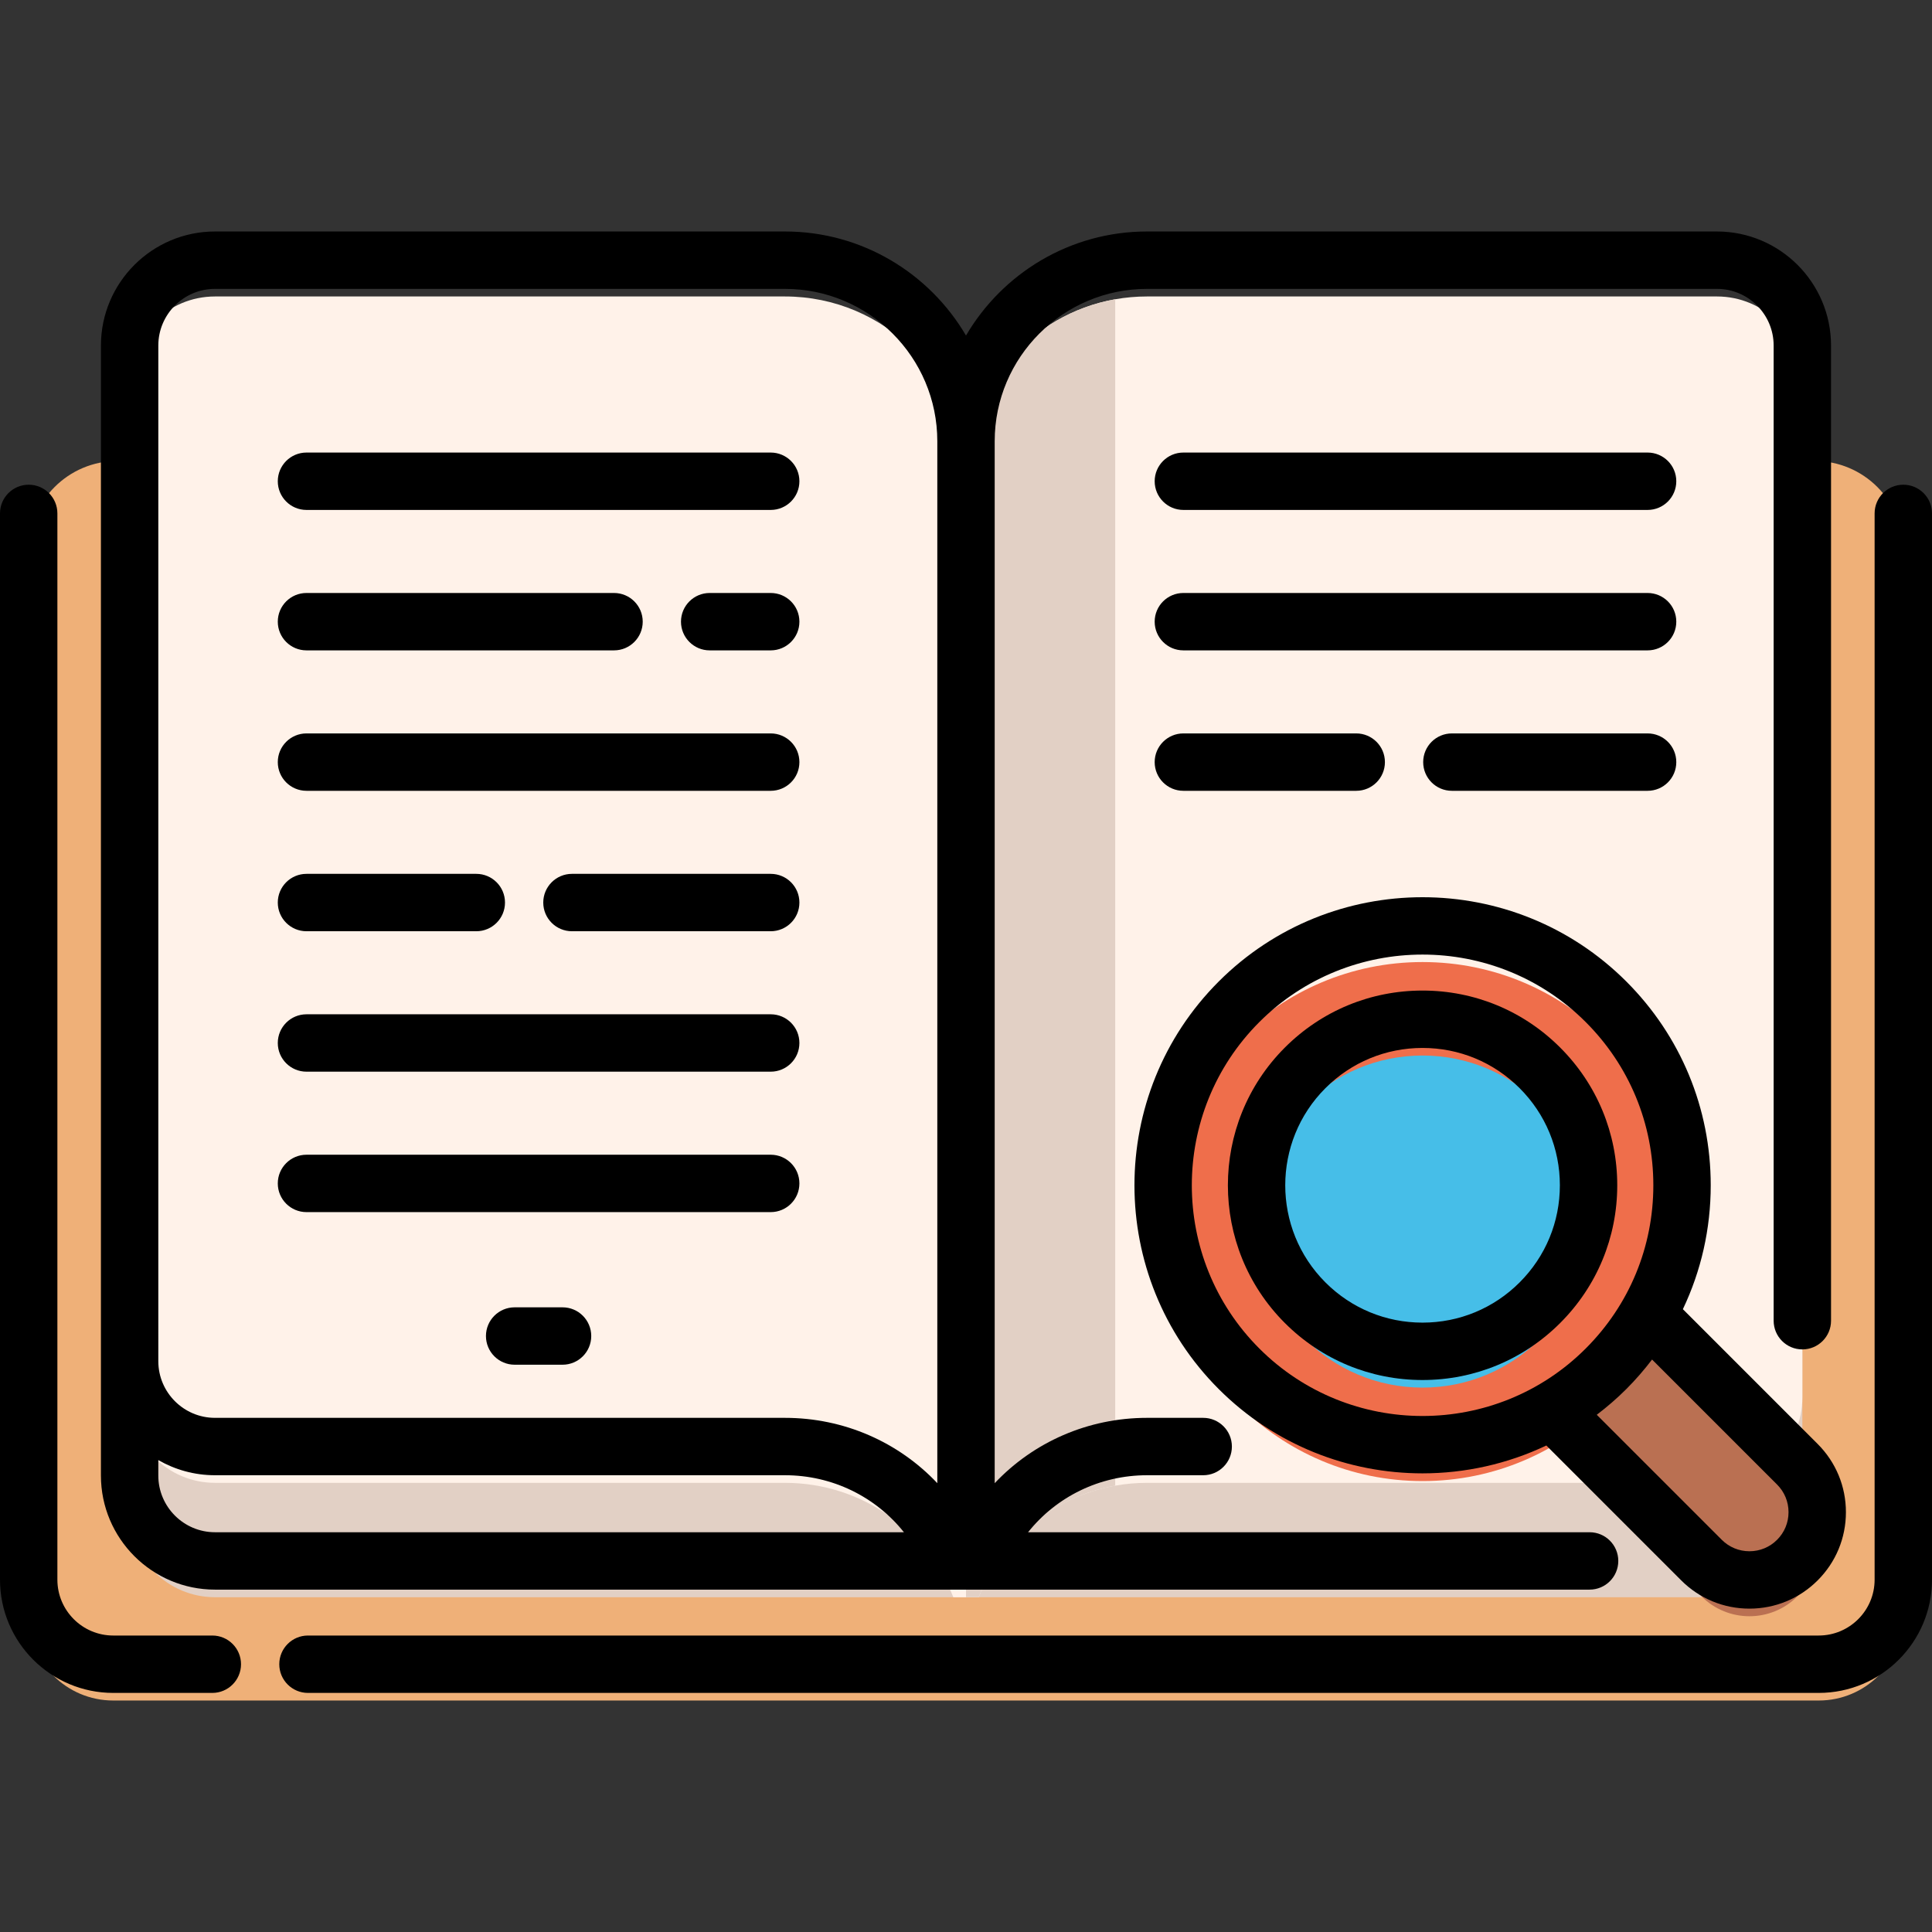 <?xml version="1.0" encoding="iso-8859-1"?>
<!-- Generator: Adobe Illustrator 19.0.0, SVG Export Plug-In . SVG Version: 6.00 Build 0)  -->
<svg version="1.1" id="Capa_1" xmlns="http://www.w3.org/2000/svg" xmlns:xlink="http://www.w3.org/1999/xlink" x="0px" y="0px"
	 viewBox="0 0 512 512" style="enable-background:new 0 0 512 512;" xml:space="preserve">
<rect x="0" y="0" width="512" height="512" fill="#333333" stroke="none"/>
<path style="fill:#EFB078;" d="M504.394,145.675v282.568c0,12.377-10.034,22.411-22.411,22.411H255.998H30.013
	c-12.377,0-22.411-10.034-22.411-22.411V145.675c0-12.987,10.527-23.513,23.513-23.513h449.765
	C493.867,122.161,504.394,132.688,504.394,145.675z"/>
<path style="fill:#E2D0C5;" d="M477.641,131.505v269.149c0,12.496-10.129,22.625-22.625,22.625H255.998H56.981
	c-12.496,0-22.626-10.129-22.626-22.625V131.505"/>
<g>
	<path style="fill:#FFF2E9;" d="M256.001,126.553V423.28h-3.356c-7.046-17.763-24.373-30.314-44.63-30.314H56.98
		c-12.491,0-22.629-10.128-22.629-22.619v-269.15c0-12.501,10.139-22.629,22.629-22.629h151.035
		C234.517,78.567,256.001,100.051,256.001,126.553z"/>
	<path style="fill:#FFF2E9;" d="M477.641,101.197v269.15c0,12.491-10.128,22.619-22.629,22.619H303.987
		c-2.879,0-5.708,0.253-8.445,0.75c-16.536,2.93-30.142,14.326-36.185,29.564h-3.356V126.553c0-23.623,17.063-43.251,39.541-47.246
		c2.748-0.487,5.566-0.74,8.445-0.74h151.025C467.513,78.567,477.641,88.696,477.641,101.197z"/>
</g>
<path style="fill:#E2D0C5;" d="M295.542,79.307v314.409c-16.536,2.93-30.142,14.326-36.185,29.564h-3.356V126.553
	C256.001,102.93,273.064,83.302,295.542,79.307z"/>
<circle style="fill:#EF6E4B;" cx="376.984" cy="323.726" r="68.773"/>
<path style="fill:#BA7052;" d="M436.641,357.977l39.683,39.683c7.016,7.016,7.016,18.391,0,25.397
	c-3.508,3.508-8.101,5.262-12.704,5.262s-9.196-1.754-12.704-5.262l-39.672-39.672"/>
<circle style="fill:#46BEE8;" cx="376.984" cy="323.726" r="44.002"/>
<path d="M56.267,433.433H30.01c-8.162,0-14.802-6.64-14.802-14.802V136.057c0-4.199-3.404-7.604-7.604-7.604S0,131.858,0,136.057
	V418.63c0,16.547,13.462,30.01,30.01,30.01h26.257c4.2,0,7.604-3.405,7.604-7.604C63.871,436.837,60.468,433.433,56.267,433.433z"/>
<path d="M504.396,128.453c-4.2,0-7.604,3.405-7.604,7.604V418.63c0,8.162-6.645,14.802-14.813,14.802H81.616
	c-4.2,0-7.604,3.405-7.604,7.604c0,4.199,3.404,7.604,7.604,7.604H481.98c16.553,0,30.02-13.462,30.02-30.01V136.057
	C512,131.858,508.596,128.453,504.396,128.453z"/>
<path d="M56.979,421.267H256h3.311c0.014,0,0.028,0.002,0.043,0.002c0.009,0,0.017-0.002,0.026-0.002h161.879
	c4.2,0,7.604-3.405,7.604-7.604s-3.404-7.604-7.604-7.604H272.452c7.521-9.425,18.98-15.107,31.534-15.107h14.873
	c4.2,0,7.604-3.405,7.604-7.604s-3.404-7.604-7.604-7.604h-14.873c-15.674,0-30.109,6.437-40.382,17.315V116.936
	c0-22.266,18.116-40.382,40.382-40.382h151.025c8.285,0,15.025,6.74,15.025,15.025v258.424c0,4.199,3.404,7.604,7.604,7.604
	c4.2,0,7.604-3.405,7.604-7.604V91.579c0-16.671-13.562-30.233-30.233-30.233H303.986c-20.441,0-38.329,11.098-47.986,27.577
	c-9.657-16.479-27.545-27.577-47.986-27.577H56.979c-16.671,0-30.233,13.562-30.233,30.233v30.304v238.845v30.304
	C26.746,407.704,40.308,421.267,56.979,421.267z M41.954,391.033v-4.095c4.43,2.548,9.559,4.014,15.025,4.014h151.035
	c12.555,0,24.014,5.682,31.534,15.107H56.979C48.694,406.059,41.954,399.318,41.954,391.033z M41.954,91.579
	c0-8.285,6.74-15.025,15.025-15.025h151.035c22.266,0,40.382,18.116,40.382,40.382v276.117
	c-10.272-10.877-24.709-17.309-40.382-17.309H56.979c-8.285,0-15.025-6.736-15.025-15.015V121.883V91.579z"/>
<path d="M81.221,135.139h123.026c4.2,0,7.604-3.405,7.604-7.604s-3.404-7.604-7.604-7.604H81.221c-4.2,0-7.604,3.405-7.604,7.604
	S77.022,135.139,81.221,135.139z"/>
<path d="M204.247,157.147h-16.175c-4.2,0-7.604,3.405-7.604,7.604c0,4.199,3.404,7.604,7.604,7.604h16.175
	c4.2,0,7.604-3.405,7.604-7.604C211.851,160.552,208.448,157.147,204.247,157.147z"/>
<path d="M81.221,172.355h81.503c4.2,0,7.604-3.405,7.604-7.604c0-4.199-3.404-7.604-7.604-7.604H81.221
	c-4.2,0-7.604,3.405-7.604,7.604C73.617,168.951,77.022,172.355,81.221,172.355z"/>
<path d="M204.247,231.581h-52.674c-4.2,0-7.604,3.405-7.604,7.604s3.404,7.604,7.604,7.604h52.674c4.2,0,7.604-3.405,7.604-7.604
	S208.448,231.581,204.247,231.581z"/>
<path d="M81.221,246.789h45.004c4.2,0,7.604-3.405,7.604-7.604s-3.404-7.604-7.604-7.604H81.221c-4.2,0-7.604,3.405-7.604,7.604
	S77.022,246.789,81.221,246.789z"/>
<path d="M81.221,321.223h123.026c4.2,0,7.604-3.405,7.604-7.604c0-4.199-3.404-7.604-7.604-7.604H81.221
	c-4.2,0-7.604,3.405-7.604,7.604C73.617,317.818,77.022,321.223,81.221,321.223z"/>
<path d="M81.221,209.572h123.026c4.2,0,7.604-3.405,7.604-7.604c0-4.199-3.404-7.604-7.604-7.604H81.221
	c-4.2,0-7.604,3.405-7.604,7.604C73.617,206.168,77.022,209.572,81.221,209.572z"/>
<path d="M81.221,284.006h123.026c4.2,0,7.604-3.405,7.604-7.604s-3.404-7.604-7.604-7.604H81.221c-4.2,0-7.604,3.405-7.604,7.604
	S77.022,284.006,81.221,284.006z"/>
<path d="M149.081,346.455h-12.694c-4.2,0-7.604,3.405-7.604,7.604c0,4.199,3.404,7.604,7.604,7.604h12.694
	c4.2,0,7.604-3.405,7.604-7.604C156.685,349.859,153.282,346.455,149.081,346.455z"/>
<path d="M313.605,135.139h123.026c4.2,0,7.604-3.405,7.604-7.604s-3.404-7.604-7.604-7.604H313.605c-4.2,0-7.604,3.405-7.604,7.604
	S309.405,135.139,313.605,135.139z"/>
<path d="M313.605,172.355h123.026c4.2,0,7.604-3.405,7.604-7.604c0-4.199-3.404-7.604-7.604-7.604H313.605
	c-4.2,0-7.604,3.405-7.604,7.604C306.001,168.951,309.405,172.355,313.605,172.355z"/>
<path d="M436.631,194.364h-51.869c-4.2,0-7.604,3.405-7.604,7.604c0,4.199,3.404,7.604,7.604,7.604h51.869
	c4.2,0,7.604-3.405,7.604-7.604C444.235,197.769,440.831,194.364,436.631,194.364z"/>
<path d="M313.605,209.572h45.809c4.2,0,7.604-3.405,7.604-7.604c0-4.199-3.404-7.604-7.604-7.604h-45.809
	c-4.2,0-7.604,3.405-7.604,7.604C306.001,206.168,309.405,209.572,313.605,209.572z"/>
<path d="M322.977,368.12c14.892,14.892,34.447,22.336,54.007,22.334c11.232-0.001,22.461-2.471,32.81-7.382l35.745,35.745
	c4.83,4.829,11.252,7.489,18.081,7.489s13.25-2.66,18.076-7.485c4.832-4.825,7.492-11.244,7.492-18.075
	c0-6.829-2.659-13.25-7.488-18.079l-35.718-35.718c4.828-10.126,7.38-21.284,7.38-32.835c0-20.401-7.945-39.581-22.37-54.006
	c-29.78-29.779-78.234-29.779-108.014,0C293.197,289.885,293.197,338.341,322.977,368.12z M470.945,393.42
	c1.958,1.957,3.034,4.559,3.034,7.326c0,2.765-1.077,5.362-3.034,7.318c-1.957,1.957-4.558,3.034-7.326,3.034
	s-5.37-1.078-7.327-3.034l-33.133-33.133c2.722-2.069,5.346-4.327,7.83-6.811c2.473-2.473,4.741-5.096,6.826-7.83L470.945,393.42z
	 M333.731,270.86c11.925-11.925,27.588-17.888,43.252-17.888c15.664,0,31.327,5.963,43.252,17.888c0,0,0,0,0.001,0
	c11.554,11.554,17.916,26.914,17.916,43.253s-6.362,31.7-17.917,43.253c-23.849,23.849-62.656,23.849-86.505,0
	C309.881,333.517,309.881,294.71,333.731,270.86z"/>
<path d="M340.493,350.603c9.747,9.747,22.706,15.115,36.49,15.115s26.743-5.367,36.489-15.115
	c9.747-9.746,15.116-22.705,15.116-36.49s-5.368-26.744-15.116-36.491h0.001c-9.747-9.747-22.706-15.115-36.49-15.115
	s-26.743,5.367-36.49,15.115C320.373,297.744,320.373,330.482,340.493,350.603z M351.247,288.377
	c6.874-6.875,16.014-10.661,25.736-10.661c9.722,0,18.862,3.786,25.736,10.661h0.001c6.874,6.874,10.661,16.014,10.661,25.736
	c0,9.722-3.786,18.862-10.662,25.736c-6.874,6.875-16.014,10.661-25.736,10.661c-9.722,0-18.862-3.786-25.736-10.661
	C337.056,325.658,337.056,302.568,351.247,288.377z"/>
<g>
</g>
<g>
</g>
<g>
</g>
<g>
</g>
<g>
</g>
<g>
</g>
<g>
</g>
<g>
</g>
<g>
</g>
<g>
</g>
<g>
</g>
<g>
</g>
<g>
</g>
<g>
</g>
<g>
</g>
</svg>
